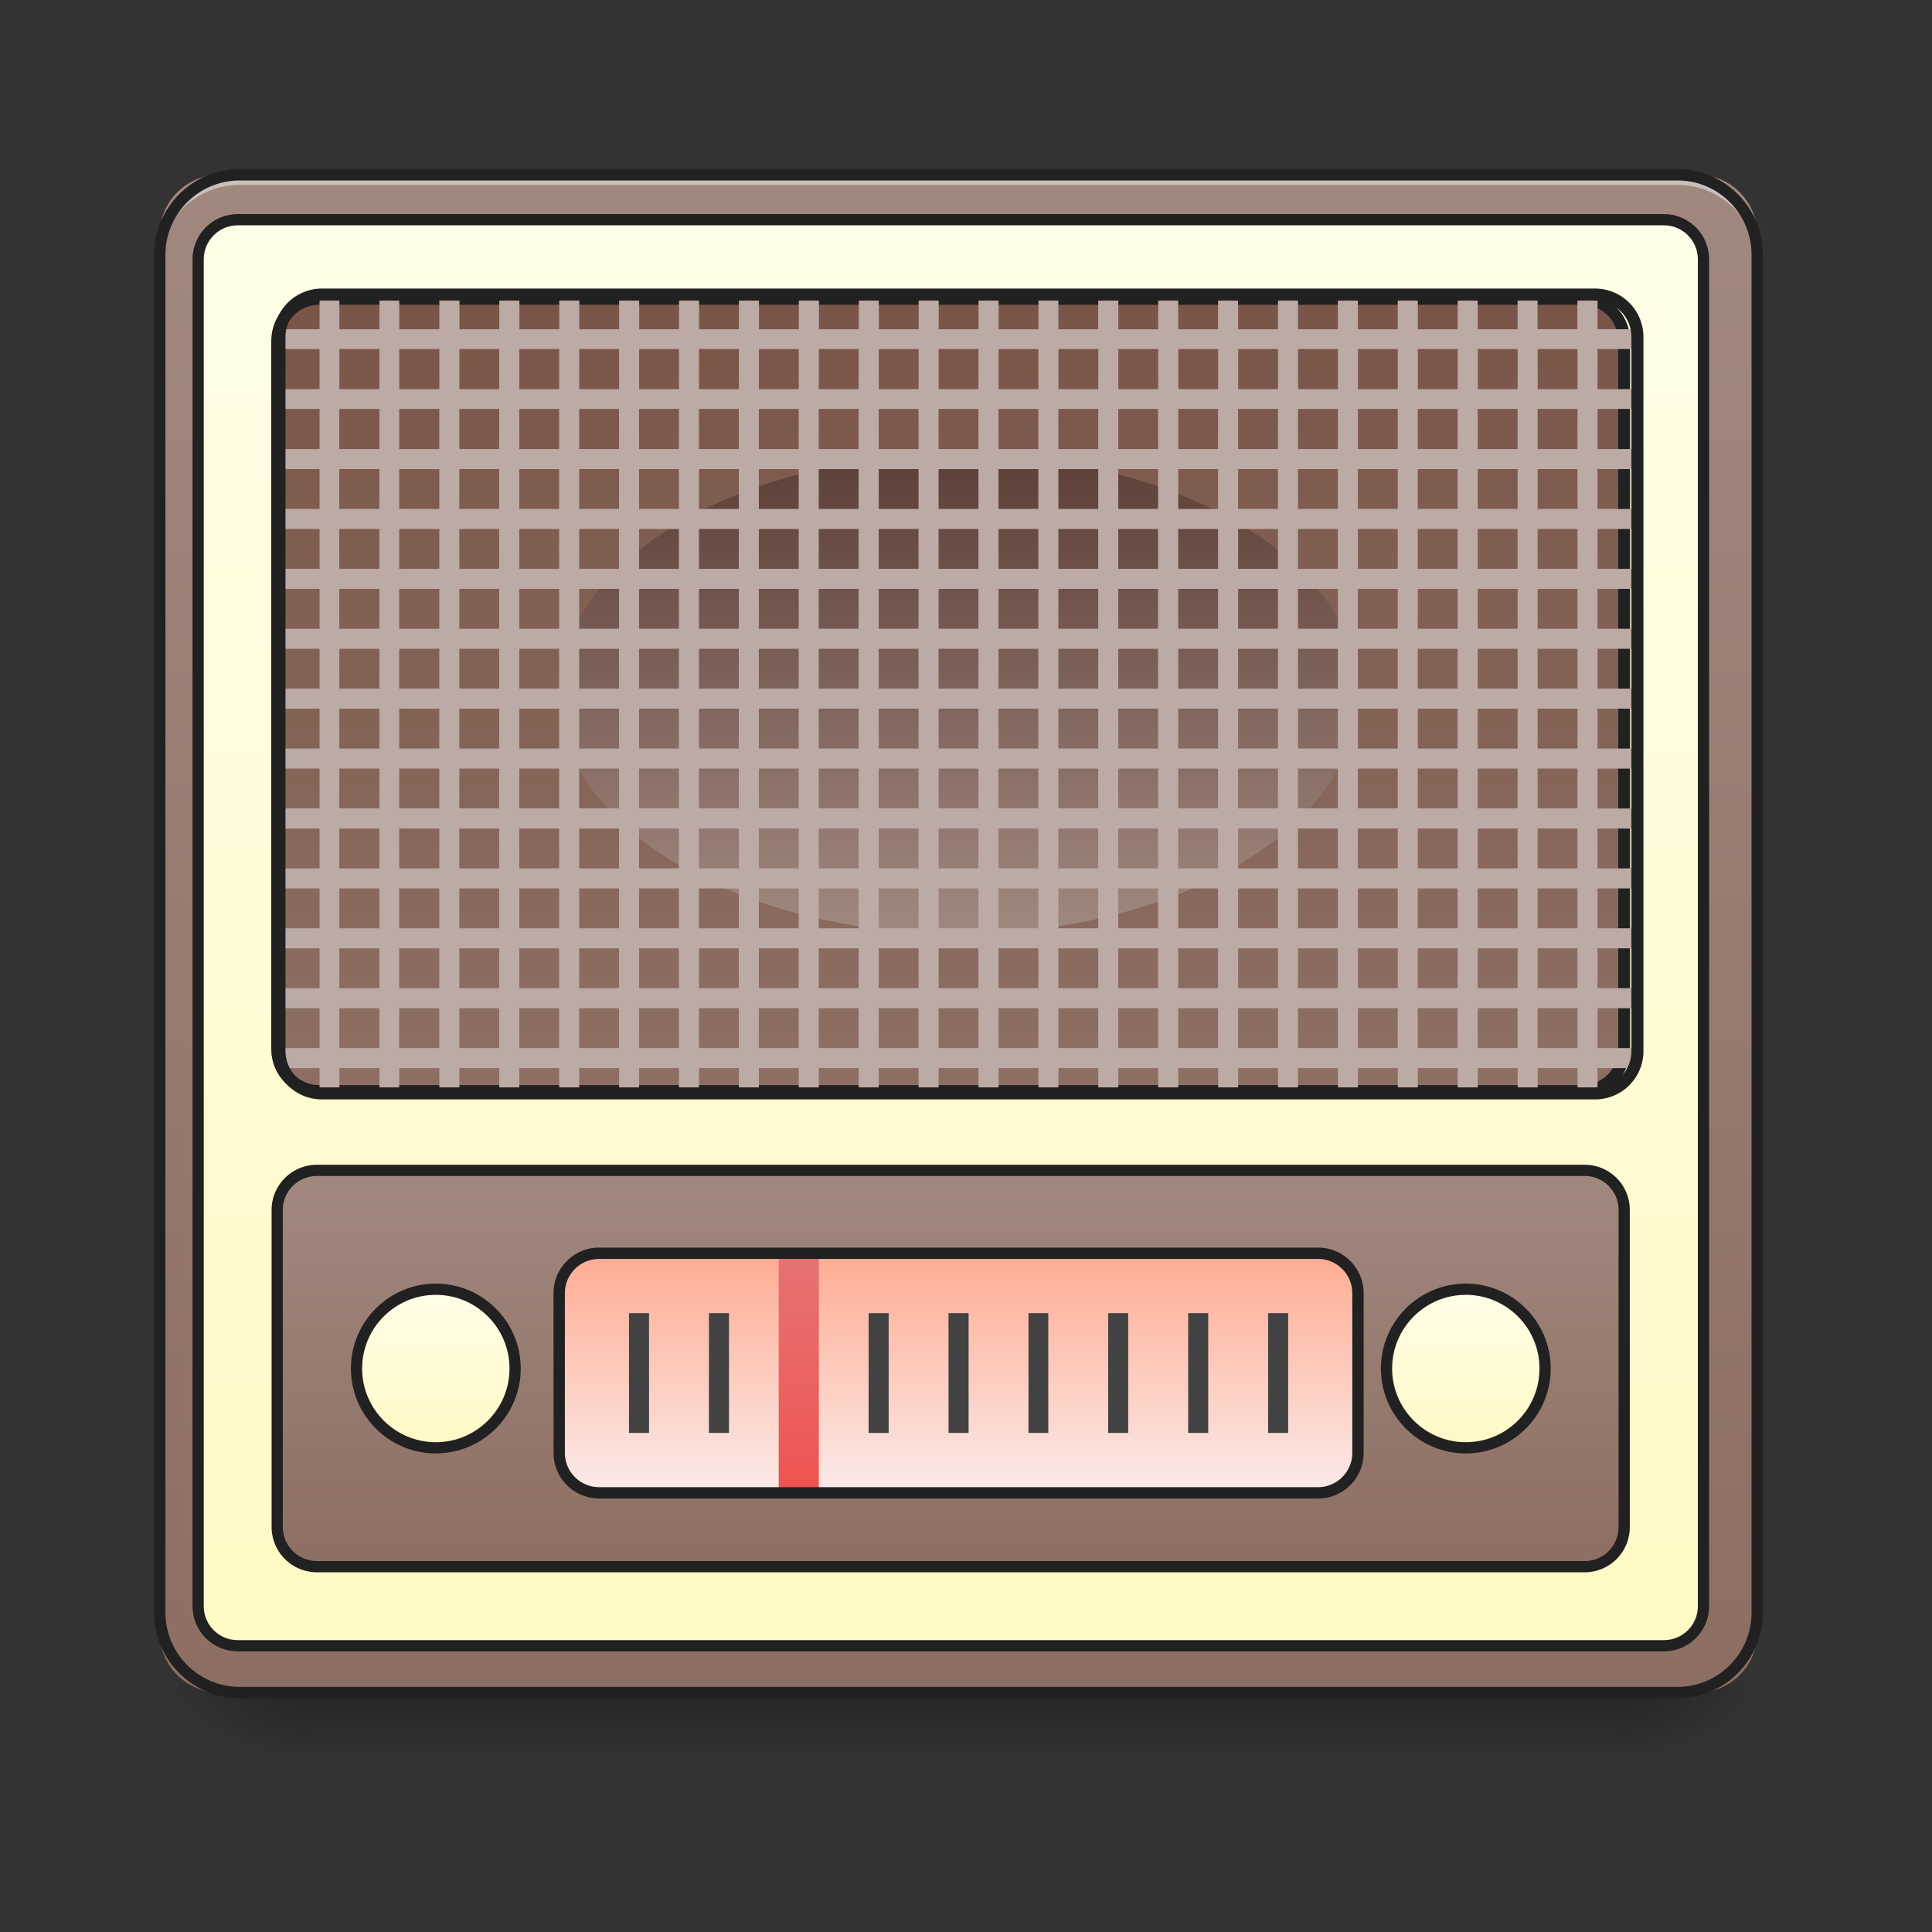 <svg xmlns="http://www.w3.org/2000/svg" width="32pt" height="32pt" viewBox="0 0 32 32"><rect x="0" y="0" width="32" height="32" fill="#333333" stroke="none"/><defs><linearGradient id="a" gradientUnits="userSpaceOnUse" x1="254" y1="233.5" x2="254" y2="254.667" gradientTransform="matrix(.062 0 0 .062 0 13.439)"><stop offset="0" stop-opacity=".275"/><stop offset="1" stop-opacity="0"/></linearGradient><radialGradient id="b" gradientUnits="userSpaceOnUse" cx="450.909" cy="189.579" fx="450.909" fy="189.579" r="21.167" gradientTransform="matrix(0 -.078 -.141 0 53.123 63.595)"><stop offset="0" stop-opacity=".314"/><stop offset=".222" stop-opacity=".275"/><stop offset="1" stop-opacity="0"/></radialGradient><radialGradient id="c" gradientUnits="userSpaceOnUse" cx="450.909" cy="189.579" fx="450.909" fy="189.579" r="21.167" gradientTransform="matrix(0 .078 .141 0 -21.205 -7.527)"><stop offset="0" stop-opacity=".314"/><stop offset=".222" stop-opacity=".275"/><stop offset="1" stop-opacity="0"/></radialGradient><radialGradient id="d" gradientUnits="userSpaceOnUse" cx="450.909" cy="189.579" fx="450.909" fy="189.579" r="21.167" gradientTransform="matrix(0 -.078 .141 0 -21.205 63.595)"><stop offset="0" stop-opacity=".314"/><stop offset=".222" stop-opacity=".275"/><stop offset="1" stop-opacity="0"/></radialGradient><radialGradient id="e" gradientUnits="userSpaceOnUse" cx="450.909" cy="189.579" fx="450.909" fy="189.579" r="21.167" gradientTransform="matrix(0 .078 -.141 0 53.123 -7.527)"><stop offset="0" stop-opacity=".314"/><stop offset=".222" stop-opacity=".275"/><stop offset="1" stop-opacity="0"/></radialGradient><linearGradient id="f" gradientUnits="userSpaceOnUse" x1="254" y1="-168.667" x2="254" y2="233.5" gradientTransform="matrix(.062 0 0 .062 0 13.439)"><stop offset="0" stop-color="#a1887f"/><stop offset="1" stop-color="#8d6e63"/></linearGradient><linearGradient id="g" gradientUnits="userSpaceOnUse" x1="254" y1="-158.083" x2="254" y2="222.917"><stop offset="0" stop-color="#fffde7"/><stop offset="1" stop-color="#fff9c4"/></linearGradient><linearGradient id="h" gradientUnits="userSpaceOnUse" x1="254" y1="64.167" x2="254" y2="-136.917"><stop offset="0" stop-color="#8d6e63"/><stop offset="1" stop-color="#795548"/></linearGradient><linearGradient id="i" gradientUnits="userSpaceOnUse" x1="254" y1="95.917" x2="254" y2="201.75"><stop offset="0" stop-color="#a1887f"/><stop offset="1" stop-color="#8d6e63"/></linearGradient><linearGradient id="j" gradientUnits="userSpaceOnUse" x1="291.042" y1="138.25" x2="291.042" y2="201.75" gradientTransform="matrix(.667 0 0 .667 194.028 35.5)"><stop offset="0" stop-color="#fffde7"/><stop offset="1" stop-color="#fff9c4"/></linearGradient><linearGradient id="k" gradientUnits="userSpaceOnUse" x1="254" y1="138.25" x2="254" y2="201.75" gradientTransform="matrix(.062 0 0 .062 0 12.116)"><stop offset="0" stop-color="#ffab91"/><stop offset="1" stop-color="#fbe9e7"/></linearGradient><linearGradient id="l" gradientUnits="userSpaceOnUse" x1="211.667" y1="201.75" x2="211.667" y2="127.667" gradientTransform="matrix(.062 0 0 .054 0 13.917)"><stop offset="0" stop-color="#ef5350"/><stop offset="1" stop-color="#e57373"/></linearGradient><linearGradient id="m" gradientUnits="userSpaceOnUse" x1="254" y1="-94.583" x2="254" y2="32.417" gradientTransform="matrix(.062 0 0 .062 0 13.439)"><stop offset="0" stop-color="#5d4037"/><stop offset="1" stop-color="#a1887f"/></linearGradient><linearGradient id="n" gradientUnits="userSpaceOnUse" x1="291.042" y1="138.25" x2="291.042" y2="201.75" gradientTransform="matrix(.667 0 0 .667 -81.139 35.5)"><stop offset="0" stop-color="#fffde7"/><stop offset="1" stop-color="#fff9c4"/></linearGradient></defs><path d="M5.125 28.035h21.668v1.32H5.125zm0 0" fill="url(#a)"/><path d="M26.793 28.035h2.645v-1.324h-2.645zm0 0" fill="url(#b)"/><path d="M5.125 28.035H2.48v1.32h2.645zm0 0" fill="url(#c)"/><path d="M5.125 28.035H2.48v-1.324h2.645zm0 0" fill="url(#d)"/><path d="M26.793 28.035h2.645v1.32h-2.645zm0 0" fill="url(#e)"/><path d="M3.637 2.895h24.476c.551 0 .992.445.992.992v23.156a.991.991 0 0 1-.992.992H3.637a.994.994 0 0 1-.992-.992V3.887c0-.547.445-.992.992-.992zm0 0" fill="url(#f)"/><path d="M63.494-158.068H444.52c5.812 0 10.562 4.75 10.562 10.562v359.84c0 5.875-4.75 10.562-10.562 10.562H63.494c-5.812 0-10.562-4.687-10.562-10.562v-359.84c0-5.812 4.75-10.562 10.562-10.562zm0 0" transform="matrix(.062 0 0 .062 0 13.439)" fill="url(#g)" stroke-width="3" stroke-linecap="square" stroke-linejoin="round" stroke="#212121"/><path d="M85.304-136.945h337.343c6.25 0 11.25 5.062 11.25 11.249V63.536c0 6.187-5 11.186-11.25 11.186H85.304c-6.187 0-11.249-5-11.249-11.186v-189.232c0-6.187 5.062-11.249 11.25-11.249zm0 0" transform="matrix(.062 0 0 .062 0 13.439)" fill="url(#h)" stroke-width="3.188" stroke-linecap="square" stroke-linejoin="round" stroke="#212121"/><path d="M3.969 2.895a1.32 1.32 0 0 0-1.324 1.324v.164c0-.73.59-1.32 1.324-1.32h23.816c.73 0 1.32.59 1.32 1.32v-.164a1.32 1.32 0 0 0-1.32-1.324zm0 0" fill="#e6e6e6" fill-opacity=".588"/><path d="M84.68 95.908h338.655c5.874 0 10.561 4.75 10.561 10.561v84.68c0 5.874-4.687 10.624-10.561 10.624H84.679a10.615 10.615 0 0 1-10.624-10.624v-84.68c0-5.812 4.75-10.561 10.624-10.561zm0 0" transform="matrix(.062 0 0 .062 0 13.439)" fill="url(#i)" stroke-width="3" stroke-linecap="square" stroke-linejoin="round" stroke="#212121"/><path d="M391.588 127.655c11.686 0 21.185 9.499 21.185 21.185 0 11.687-9.499 21.186-21.185 21.186-11.687 0-21.186-9.5-21.186-21.186s9.5-21.185 21.186-21.185zm0 0" transform="matrix(.062 0 0 .062 0 13.439)" fill="url(#j)" stroke-width="3" stroke-linecap="round" stroke="#212121"/><path d="M9.922 20.758h11.91c.363 0 .66.297.66.66v2.648c0 .364-.297.66-.66.66H9.922a.662.662 0 0 1-.66-.66v-2.648c0-.363.297-.66.66-.66zm0 0" fill="url(#k)"/><path d="M15.71 21.75h.333v1.984h-.332zm0 0M17.035 21.75h.328v1.984h-.328zm0 0M18.355 21.75h.332v1.984h-.332zm0 0M19.68 21.75h.332v1.984h-.332zm0 0M21.004 21.75h.332v1.984h-.332zm0 0M10.418 21.75h.332v1.984h-.332zm0 0M11.742 21.75h.332v1.984h-.332zm0 0" fill="#424242"/><path d="M12.898 20.758h.665v3.969h-.665zm0 0" fill="url(#l)"/><path d="M14.387 21.75h.332v1.984h-.332zm0 0" fill="#424242"/><path d="M9.922 20.758h11.91c.363 0 .66.297.66.66v2.648c0 .364-.297.66-.66.66H9.922a.662.662 0 0 1-.66-.66v-2.648c0-.363.297-.66.66-.66zm0 0" fill="none" stroke-width=".188" stroke-linecap="square" stroke-linejoin="bevel" stroke="#212121"/><path d="M15.875 7.527c3.656 0 6.617 1.778 6.617 3.97 0 2.19-2.96 3.968-6.617 3.968-3.652 0-6.613-1.777-6.613-3.969 0-2.191 2.96-3.969 6.613-3.969zm0 0" fill="url(#m)"/><path d="M5.332 4.879c-.012 0-.027.004-.039.004v.57h-.648c-.008.043-.016.086-.016.129v.2h.664v.663h-.664v.328h.664v.665h-.664v.332h.664v.66h-.664v.332h.664v.66h-.664v.332h.664v.66h-.664v.332h.664v.66h-.664v.332h.664v.66h-.664v.332h.664v.66h-.664v.333h.664v.66h-.664v.332h.664v.66h-.664v.332h.664v.66h-.664v.332h.664v.66h-.664v.051c0 .098.023.195.059.281h.605v.418H5.622v-.418h.663v.418h.328v-.418h.664v.418h.332v-.418h.66v.418h.333v-.418h.66v.418h.332v-.418h.66v.418h.332v-.418h.66v.418h.332v-.418h.66v.418h.332v-.418h.66v.418h.332v-.418h.66v.418h.333v-.418h.66v.418h.332v-.418h.66v.418h.332v-.418h.66v.418h.332v-.418h.66v.418h.332v-.418h.66v.418h.333v-.418h.66v.418h.332v-.418h.66v.418h.332v-.418h.66v.418h.332v-.418h.66v.418h.332v-.418h.66v.418h.333v-.418h.66v.418h.332v-.418h.66v.418H26.46v-.418h.602a.685.685 0 0 0 .058-.28v-.052h-.66v-.66h.66v-.332h-.66v-.66h.66v-.332h-.66v-.66h.66v-.332h-.66v-.66h.66v-.332h-.66v-.66h.66v-.333h-.66v-.66h.66v-.332h-.66v-.66h.66v-.332h-.66v-.66h.66v-.332h-.66v-.66h.66V8.43h-.66v-.66h.66v-.332h-.66v-.665h.66v-.328h-.66v-.664h.66v-.199a.72.72 0 0 0-.012-.129h-.648v-.57c-.016 0-.027-.004-.043-.004h-.29v.574h-.66V4.88h-.331v.574h-.66V4.88h-.332v.574h-.66V4.88h-.333v.574h-.66V4.88h-.332v.574h-.66V4.88h-.332v.574h-.66V4.88h-.332v.574h-.66V4.88h-.332v.574h-.66V4.88h-.333v.574h-.66V4.88H17.2v.574h-.66V4.88h-.332v.574h-.66V4.88h-.332v.574h-.66V4.88h-.332v.574h-.66V4.88h-.333v.574h-.66V4.88h-.332v.574h-.66V4.88h-.332v.574h-.66V4.88h-.332v.574h-.66V4.88h-.332v.574h-.66V4.88H8.27v.574h-.66V4.88h-.333v.574h-.664V4.88h-.328v.574h-.664V4.88zm.29.902h.663v.664h-.664zm.991 0h.664v.664h-.664zm.996 0h.66v.664h-.66zm.993 0h.66v.664h-.66zm.992 0h.66v.664h-.66zm.992 0h.66v.664h-.66zm.992 0h.66v.664h-.66zm.992 0h.66v.664h-.66zm.992 0h.66v.664h-.66zm.993 0h.66v.664h-.66zm.992 0h.66v.664h-.66zm.992 0h.66v.664h-.66zm.992 0h.66v.664h-.66zm.992 0h.66v.664h-.66zm.993 0h.66v.664h-.66zm.992 0h.66v.664h-.66zm.992 0h.66v.664h-.66zm.992 0h.66v.664h-.66zm.992 0h.66v.664h-.66zm.993 0h.66v.664h-.66zm.992 0h.66v.664h-.66zM5.62 6.773h.664v.665h-.664zm.992 0h.664v.665h-.664zm.996 0h.66v.665h-.66zm.993 0h.66v.665h-.66zm.992 0h.66v.665h-.66zm.992 0h.66v.665h-.66zm.992 0h.66v.665h-.66zm.992 0h.66v.665h-.66zm.992 0h.66v.665h-.66zm.993 0h.66v.665h-.66zm.992 0h.66v.665h-.66zm.992 0h.66v.665h-.66zm.992 0h.66v.665h-.66zm.992 0h.66v.665h-.66zm.993 0h.66v.665h-.66zm.992 0h.66v.665h-.66zm.992 0h.66v.665h-.66zm.992 0h.66v.665h-.66zm.992 0h.66v.665h-.66zm.993 0h.66v.665h-.66zm.992 0h.66v.665h-.66zM5.62 7.77h.664v.66h-.664zm.992 0h.664v.66h-.664zm.996 0h.66v.66h-.66zm.993 0h.66v.66h-.66zm.992 0h.66v.66h-.66zm.992 0h.66v.66h-.66zm.992 0h.66v.66h-.66zm.992 0h.66v.66h-.66zm.992 0h.66v.66h-.66zm.993 0h.66v.66h-.66zm.992 0h.66v.66h-.66zm.992 0h.66v.66h-.66zm.992 0h.66v.66h-.66zm.992 0h.66v.66h-.66zm.993 0h.66v.66h-.66zm.992 0h.66v.66h-.66zm.992 0h.66v.66h-.66zm.992 0h.66v.66h-.66zm.992 0h.66v.66h-.66zm.993 0h.66v.66h-.66zm.992 0h.66v.66h-.66zM5.62 8.762h.664v.66h-.664zm.992 0h.664v.66h-.664zm.996 0h.66v.66h-.66zm.993 0h.66v.66h-.66zm.992 0h.66v.66h-.66zm.992 0h.66v.66h-.66zm.992 0h.66v.66h-.66zm.992 0h.66v.66h-.66zm.992 0h.66v.66h-.66zm.993 0h.66v.66h-.66zm.992 0h.66v.66h-.66zm.992 0h.66v.66h-.66zm.992 0h.66v.66h-.66zm.992 0h.66v.66h-.66zm.993 0h.66v.66h-.66zm.992 0h.66v.66h-.66zm.992 0h.66v.66h-.66zm.992 0h.66v.66h-.66zm.992 0h.66v.66h-.66zm.993 0h.66v.66h-.66zm.992 0h.66v.66h-.66zM5.62 9.754h.664v.66h-.664zm.992 0h.664v.66h-.664zm.996 0h.66v.66h-.66zm.993 0h.66v.66h-.66zm.992 0h.66v.66h-.66zm.992 0h.66v.66h-.66zm.992 0h.66v.66h-.66zm.992 0h.66v.66h-.66zm.992 0h.66v.66h-.66zm.993 0h.66v.66h-.66zm.992 0h.66v.66h-.66zm.992 0h.66v.66h-.66zm.992 0h.66v.66h-.66zm.992 0h.66v.66h-.66zm.993 0h.66v.66h-.66zm.992 0h.66v.66h-.66zm.992 0h.66v.66h-.66zm.992 0h.66v.66h-.66zm.992 0h.66v.66h-.66zm.993 0h.66v.66h-.66zm.992 0h.66v.66h-.66zm-19.848.992h.664v.66h-.664zm.992 0h.664v.66h-.664zm.996 0h.66v.66h-.66zm.993 0h.66v.66h-.66zm.992 0h.66v.66h-.66zm.992 0h.66v.66h-.66zm.992 0h.66v.66h-.66zm.992 0h.66v.66h-.66zm.992 0h.66v.66h-.66zm.993 0h.66v.66h-.66zm.992 0h.66v.66h-.66zm.992 0h.66v.66h-.66zm.992 0h.66v.66h-.66zm.992 0h.66v.66h-.66zm.993 0h.66v.66h-.66zm.992 0h.66v.66h-.66zm.992 0h.66v.66h-.66zm.992 0h.66v.66h-.66zm.992 0h.66v.66h-.66zm.993 0h.66v.66h-.66zm.992 0h.66v.66h-.66zm-19.848.992h.664v.66h-.664zm.992 0h.664v.66h-.664zm.996 0h.66v.66h-.66zm.993 0h.66v.66h-.66zm.992 0h.66v.66h-.66zm.992 0h.66v.66h-.66zm.992 0h.66v.66h-.66zm.992 0h.66v.66h-.66zm.992 0h.66v.66h-.66zm.993 0h.66v.66h-.66zm.992 0h.66v.66h-.66zm.992 0h.66v.66h-.66zm.992 0h.66v.66h-.66zm.992 0h.66v.66h-.66zm.993 0h.66v.66h-.66zm.992 0h.66v.66h-.66zm.992 0h.66v.66h-.66zm.992 0h.66v.66h-.66zm.992 0h.66v.66h-.66zm.993 0h.66v.66h-.66zm.992 0h.66v.66h-.66zM5.62 12.73h.664v.66h-.664zm.992 0h.664v.66h-.664zm.996 0h.66v.66h-.66zm.993 0h.66v.66h-.66zm.992 0h.66v.66h-.66zm.992 0h.66v.66h-.66zm.992 0h.66v.66h-.66zm.992 0h.66v.66h-.66zm.992 0h.66v.66h-.66zm.993 0h.66v.66h-.66zm.992 0h.66v.66h-.66zm.992 0h.66v.66h-.66zm.992 0h.66v.66h-.66zm.992 0h.66v.66h-.66zm.993 0h.66v.66h-.66zm.992 0h.66v.66h-.66zm.992 0h.66v.66h-.66zm.992 0h.66v.66h-.66zm.992 0h.66v.66h-.66zm.993 0h.66v.66h-.66zm.992 0h.66v.66h-.66zm-19.848.993h.664v.66h-.664zm.992 0h.664v.66h-.664zm.996 0h.66v.66h-.66zm.993 0h.66v.66h-.66zm.992 0h.66v.66h-.66zm.992 0h.66v.66h-.66zm.992 0h.66v.66h-.66zm.992 0h.66v.66h-.66zm.992 0h.66v.66h-.66zm.993 0h.66v.66h-.66zm.992 0h.66v.66h-.66zm.992 0h.66v.66h-.66zm.992 0h.66v.66h-.66zm.992 0h.66v.66h-.66zm.993 0h.66v.66h-.66zm.992 0h.66v.66h-.66zm.992 0h.66v.66h-.66zm.992 0h.66v.66h-.66zm.992 0h.66v.66h-.66zm.993 0h.66v.66h-.66zm.992 0h.66v.66h-.66zm-19.848.992h.664v.66h-.664zm.992 0h.664v.66h-.664zm.996 0h.66v.66h-.66zm.993 0h.66v.66h-.66zm.992 0h.66v.66h-.66zm.992 0h.66v.66h-.66zm.992 0h.66v.66h-.66zm.992 0h.66v.66h-.66zm.992 0h.66v.66h-.66zm.993 0h.66v.66h-.66zm.992 0h.66v.66h-.66zm.992 0h.66v.66h-.66zm.992 0h.66v.66h-.66zm.992 0h.66v.66h-.66zm.993 0h.66v.66h-.66zm.992 0h.66v.66h-.66zm.992 0h.66v.66h-.66zm.992 0h.66v.66h-.66zm.992 0h.66v.66h-.66zm.993 0h.66v.66h-.66zm.992 0h.66v.66h-.66zm-19.848.992h.664v.66h-.664zm.992 0h.664v.66h-.664zm.996 0h.66v.66h-.66zm.993 0h.66v.66h-.66zm.992 0h.66v.66h-.66zm.992 0h.66v.66h-.66zm.992 0h.66v.66h-.66zm.992 0h.66v.66h-.66zm.992 0h.66v.66h-.66zm.993 0h.66v.66h-.66zm.992 0h.66v.66h-.66zm.992 0h.66v.66h-.66zm.992 0h.66v.66h-.66zm.992 0h.66v.66h-.66zm.993 0h.66v.66h-.66zm.992 0h.66v.66h-.66zm.992 0h.66v.66h-.66zm.992 0h.66v.66h-.66zm.992 0h.66v.66h-.66zm.993 0h.66v.66h-.66zm.992 0h.66v.66h-.66zm-19.848.992h.664v.66h-.664zm.992 0h.664v.66h-.664zm.996 0h.66v.66h-.66zm.993 0h.66v.66h-.66zm.992 0h.66v.66h-.66zm.992 0h.66v.66h-.66zm.992 0h.66v.66h-.66zm.992 0h.66v.66h-.66zm.992 0h.66v.66h-.66zm.993 0h.66v.66h-.66zm.992 0h.66v.66h-.66zm.992 0h.66v.66h-.66zm.992 0h.66v.66h-.66zm.992 0h.66v.66h-.66zm.993 0h.66v.66h-.66zm.992 0h.66v.66h-.66zm.992 0h.66v.66h-.66zm.992 0h.66v.66h-.66zm.992 0h.66v.66h-.66zm.993 0h.66v.66h-.66zm.992 0h.66v.66h-.66zm0 0" fill="#bcaaa4"/><path d="M3.969 2.895h23.816c.73 0 1.32.593 1.32 1.324V26.71c0 .73-.59 1.324-1.32 1.324H3.97c-.73 0-1.324-.594-1.324-1.324V4.219c0-.73.593-1.324 1.324-1.324zm0 0" fill="none" stroke-width=".188" stroke-linecap="square" stroke-linejoin="bevel" stroke="#212121"/><path d="M116.426 127.655c11.687 0 21.186 9.499 21.186 21.185 0 11.687-9.5 21.186-21.186 21.186s-21.185-9.5-21.185-21.186 9.499-21.185 21.185-21.185zm0 0" transform="matrix(.062 0 0 .062 0 13.439)" fill="url(#n)" stroke-width="3" stroke-linecap="round" stroke="#212121"/><path d="M5.332 4.879h21.086c.39 0 .703.316.703.703V17.41a.7.7 0 0 1-.703.7H5.332a.702.702 0 0 1-.703-.7V5.582c0-.387.316-.703.703-.703zm0 0" fill="none" stroke-width=".199" stroke-linecap="square" stroke-linejoin="round" stroke="#212121"/></svg>